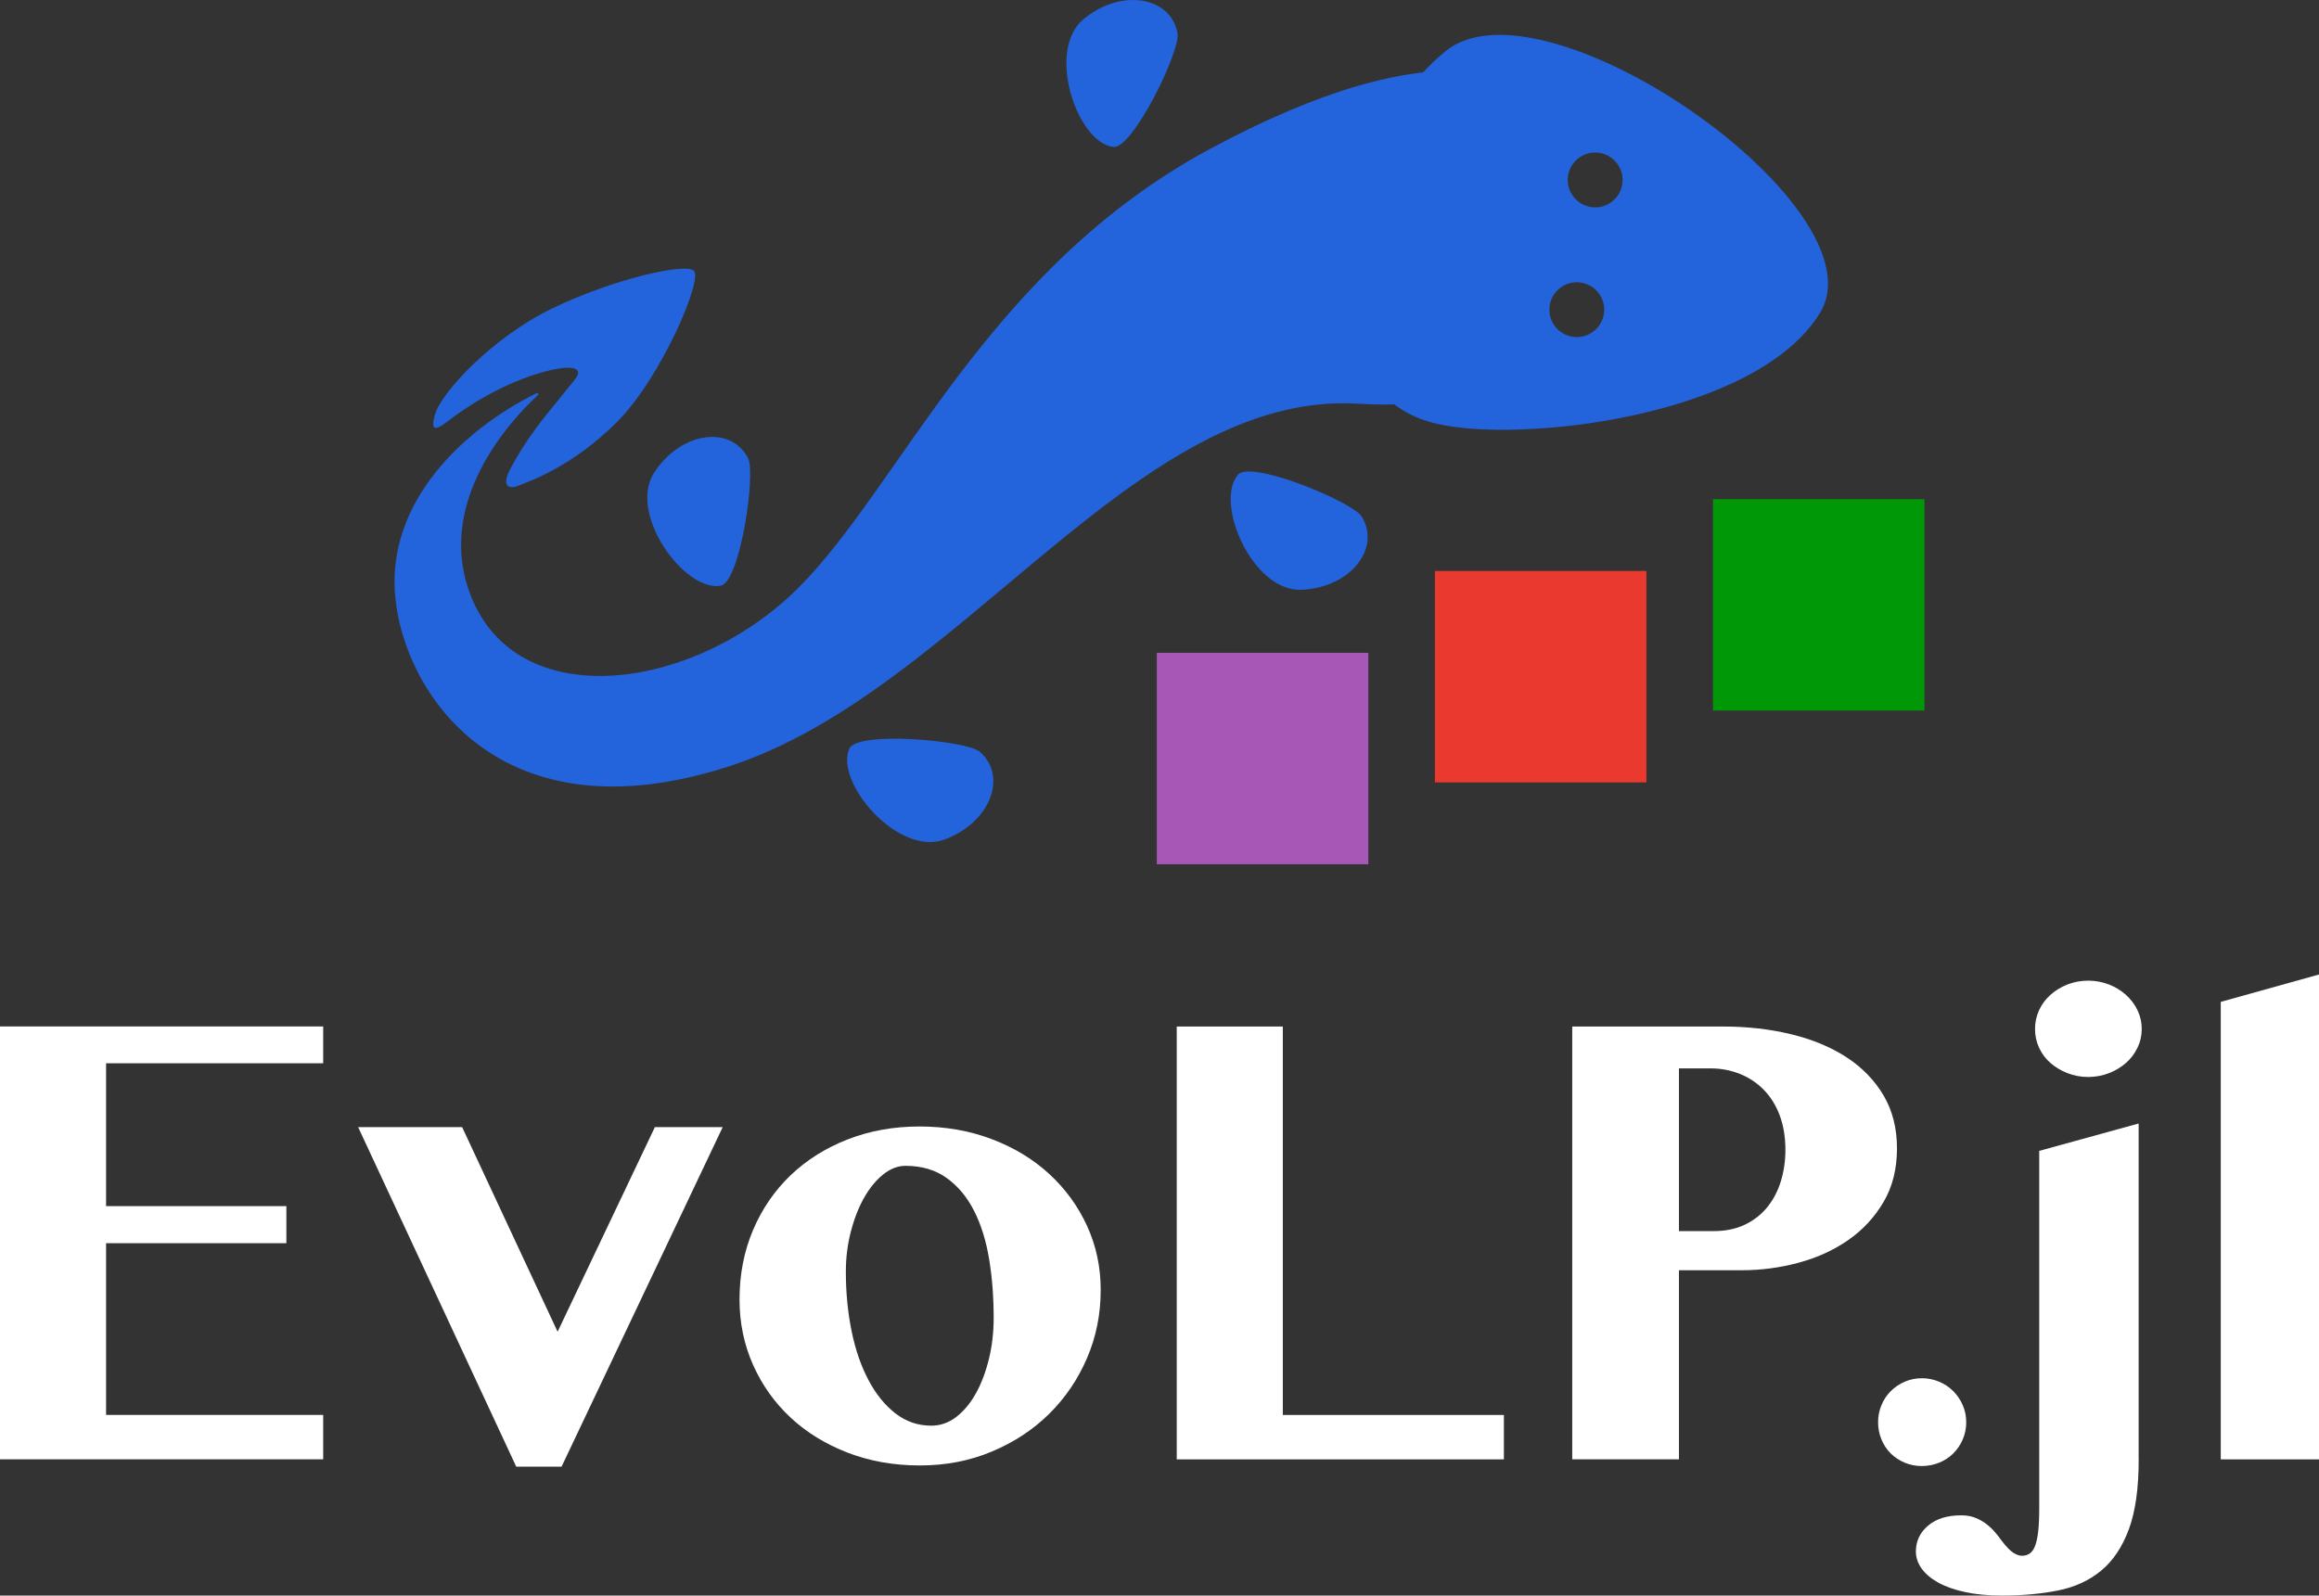 <?xml version="1.0" encoding="UTF-8" standalone="no"?>
<!-- Generator: Adobe Illustrator 27.4.0, SVG Export Plug-In . SVG Version: 6.00 Build 0)  -->

<svg
   version="1.1"
   id="Capa_1"
   x="0px"
   y="0px"
   viewBox="0 0 358.33 246.607"
   xml:space="preserve"
   sodipodi:docname="EvoLP-night.svg"
   inkscape:export-filename="/home/sax/bitmap.png"
   inkscape:export-xdpi="96"
   inkscape:export-ydpi="96"
   width="358.33"
   height="246.607"
   inkscape:version="1.1.2 (0a00cf5339, 2022-02-04)"
   xmlns:inkscape="http://www.inkscape.org/namespaces/inkscape"
   xmlns:sodipodi="http://sodipodi.sourceforge.net/DTD/sodipodi-0.dtd"
   xmlns="http://www.w3.org/2000/svg"
   xmlns:svg="http://www.w3.org/2000/svg"><rect x="0" y="0" width="358.33" height="246.607" fill="#333333" stroke="none"/><defs
   id="defs216" /><sodipodi:namedview
   id="namedview214"
   pagecolor="#505050"
   bordercolor="#ffffff"
   borderopacity="1"
   inkscape:pageshadow="0"
   inkscape:pageopacity="0"
   inkscape:pagecheckerboard="1"
   showgrid="false"
   inkscape:zoom="1.0189394"
   inkscape:cx="200.69888"
   inkscape:cy="315.52416"
   inkscape:window-width="1858"
   inkscape:window-height="1016"
   inkscape:window-x="0"
   inkscape:window-y="0"
   inkscape:window-maximized="1"
   inkscape:current-layer="Capa_1" />
<style
   type="text/css"
   id="style169">
	.st0{fill:#FFFFFF;}
	.st1{fill:#2363DB;}
	.st2{fill:#009807;}
	.st3{fill:#A757B5;}
	.st4{fill:#EA392F;}
</style>

<g
   id="g623"
   transform="translate(-130.568,-72.032)"><g
     id="g187"
     transform="translate(-655.522,11.229)">
	<path
   class="st0"
   d="m 836.03,219.46 v 5.68 h -33.55 v 22.08 h 27.86 v 5.73 h -27.86 v 26.54 h 33.55 v 6.86 h -49.94 v -66.9 h 49.94 z"
   id="path171" />
	<path
   class="st0"
   d="m 857.5,235.01 14.75,31.62 15.03,-31.62 h 10.48 l -24.9,52.48 h -7 l -24.43,-52.48 z"
   id="path173" />
	<path
   class="st0"
   d="m 928.21,287.3 c -4.01,0 -7.72,-0.66 -11.13,-1.97 -3.41,-1.32 -6.36,-3.12 -8.83,-5.43 -2.47,-2.3 -4.41,-5.02 -5.8,-8.15 -1.39,-3.13 -2.09,-6.5 -2.09,-10.1 0,-3.88 0.7,-7.46 2.09,-10.74 1.39,-3.27 3.33,-6.09 5.8,-8.46 2.47,-2.36 5.41,-4.21 8.81,-5.54 3.4,-1.33 7.1,-2 11.11,-2 4.01,0 7.73,0.65 11.16,1.95 3.43,1.3 6.39,3.09 8.88,5.38 2.49,2.29 4.44,4.96 5.85,8.03 1.41,3.07 2.11,6.37 2.11,9.91 0,3.73 -0.7,7.24 -2.11,10.52 -1.41,3.29 -3.36,6.16 -5.85,8.62 -2.49,2.46 -5.44,4.4 -8.86,5.83 -3.42,1.44 -7.13,2.15 -11.14,2.15 z m 1.78,-6.15 c 1.41,0 2.7,-0.45 3.88,-1.36 1.17,-0.91 2.18,-2.13 3.03,-3.66 0.85,-1.53 1.51,-3.3 2,-5.31 0.49,-2 0.73,-4.1 0.73,-6.3 0,-3.23 -0.23,-6.26 -0.7,-9.11 -0.47,-2.85 -1.25,-5.34 -2.33,-7.47 -1.08,-2.13 -2.49,-3.82 -4.23,-5.07 -1.74,-1.25 -3.86,-1.88 -6.37,-1.88 -1.19,0 -2.34,0.45 -3.45,1.34 -1.11,0.89 -2.09,2.09 -2.94,3.59 -0.85,1.5 -1.53,3.24 -2.04,5.22 -0.52,1.97 -0.78,4.04 -0.78,6.2 0,3.26 0.3,6.33 0.89,9.21 0.59,2.88 1.46,5.4 2.61,7.56 1.14,2.16 2.53,3.88 4.16,5.14 1.63,1.27 3.47,1.9 5.54,1.9 z"
   id="path175" />
	<path
   class="st0"
   d="m 967.91,219.46 h 16.4 v 60.04 h 34.16 v 6.86 h -50.55 v -66.9 z"
   id="path177" />
	<path
   class="st0"
   d="m 1029.03,219.46 h 23.3 c 3.76,0 7.27,0.4 10.55,1.2 3.27,0.8 6.12,1.98 8.53,3.55 2.41,1.57 4.31,3.52 5.71,5.87 1.39,2.35 2.09,5.09 2.09,8.22 0,3.16 -0.69,5.92 -2.07,8.27 -1.38,2.35 -3.19,4.31 -5.43,5.87 -2.24,1.57 -4.8,2.74 -7.68,3.52 -2.88,0.78 -5.83,1.17 -8.83,1.17 h -9.68 v 29.22 h -16.49 z m 16.49,31.62 h 5.36 c 1.85,0 3.47,-0.34 4.86,-1.01 1.39,-0.67 2.55,-1.59 3.48,-2.75 0.92,-1.16 1.61,-2.5 2.07,-4.02 0.45,-1.52 0.68,-3.11 0.68,-4.77 0,-2 -0.3,-3.79 -0.89,-5.36 -0.59,-1.57 -1.42,-2.88 -2.47,-3.95 -1.05,-1.06 -2.28,-1.88 -3.69,-2.44 -1.41,-0.56 -2.91,-0.85 -4.51,-0.85 h -4.89 z"
   id="path179" />
	<path
   class="st0"
   d="m 1076.29,280.63 c 0,-0.94 0.17,-1.82 0.52,-2.65 0.34,-0.83 0.82,-1.55 1.43,-2.16 0.61,-0.61 1.33,-1.1 2.16,-1.46 0.83,-0.36 1.72,-0.54 2.65,-0.54 0.94,0 1.83,0.18 2.68,0.54 0.85,0.36 1.57,0.85 2.18,1.46 0.61,0.61 1.1,1.33 1.46,2.16 0.36,0.83 0.54,1.71 0.54,2.65 0,0.94 -0.18,1.82 -0.54,2.65 -0.36,0.83 -0.85,1.55 -1.46,2.16 -0.61,0.61 -1.34,1.09 -2.18,1.43 -0.84,0.34 -1.74,0.52 -2.68,0.52 -0.94,0 -1.82,-0.17 -2.65,-0.52 -0.83,-0.35 -1.55,-0.82 -2.16,-1.43 -0.61,-0.61 -1.09,-1.33 -1.43,-2.16 -0.34,-0.82 -0.52,-1.71 -0.52,-2.65 z"
   id="path181" />
	<path
   class="st0"
   d="m 1116.56,286.36 c 0,4.48 -0.51,8.09 -1.53,10.83 -1.02,2.74 -2.45,4.87 -4.3,6.39 -1.85,1.52 -4.07,2.54 -6.67,3.05 -2.6,0.52 -5.48,0.78 -8.64,0.78 -2.13,0 -4.02,-0.18 -5.68,-0.54 -1.66,-0.36 -3.05,-0.85 -4.18,-1.48 -1.13,-0.63 -1.98,-1.36 -2.56,-2.18 -0.58,-0.83 -0.87,-1.7 -0.87,-2.61 0,-1.6 0.63,-2.93 1.88,-3.99 1.25,-1.07 2.96,-1.6 5.12,-1.6 0.82,0 1.54,0.12 2.18,0.38 0.64,0.25 1.21,0.57 1.71,0.96 0.5,0.39 0.95,0.81 1.34,1.27 0.39,0.45 0.73,0.88 1.01,1.29 0.72,0.94 1.32,1.57 1.81,1.88 0.49,0.31 0.93,0.47 1.34,0.47 0.44,0 0.83,-0.11 1.17,-0.33 0.34,-0.22 0.63,-0.61 0.85,-1.17 0.22,-0.56 0.38,-1.32 0.49,-2.26 0.11,-0.94 0.16,-2.15 0.16,-3.62 v -55.2 l 15.36,-4.23 v 51.91 z m -16.02,-66.52 c 0,-1.03 0.21,-2 0.63,-2.91 0.42,-0.91 1.01,-1.7 1.76,-2.37 0.75,-0.67 1.63,-1.21 2.63,-1.6 1,-0.39 2.07,-0.59 3.19,-0.59 1.13,0 2.19,0.2 3.2,0.59 1,0.39 1.88,0.92 2.63,1.6 0.75,0.67 1.35,1.46 1.79,2.37 0.44,0.91 0.66,1.88 0.66,2.91 0,1.03 -0.22,2 -0.66,2.91 -0.44,0.91 -1.03,1.69 -1.79,2.35 -0.75,0.66 -1.63,1.18 -2.63,1.57 -1,0.39 -2.07,0.59 -3.2,0.59 -1.13,0 -2.19,-0.2 -3.19,-0.59 -1,-0.39 -1.88,-0.92 -2.63,-1.57 -0.75,-0.66 -1.34,-1.44 -1.76,-2.35 -0.42,-0.91 -0.63,-1.88 -0.63,-2.91 z"
   id="path183" />
	<path
   class="st0"
   d="m 1144.42,286.36 h -15.18 v -70.71 l 15.18,-4.23 z"
   id="path185" />
</g><g
     id="g211"
     transform="translate(-655.522,11.229)">
	<g
   id="g201">
		<path
   class="st1"
   d="m 1010.5,104.43 c -0.21,-10.35 0.12,-22.05 3,-32.67 -10.3,-0.66 -23.38,2.9 -40.35,12.01 -34.55,18.54 -47.92,52.15 -63.72,67.91 -15.81,15.76 -42.55,19.57 -50.24,2.03 -6.6,-15.06 6.26,-28.39 10.03,-31.85 0.15,-0.14 -0.02,-0.39 -0.21,-0.3 -11.59,5.76 -23.15,16.93 -21.86,31.37 1.33,14.93 16.09,37.83 51.64,26.3 35.54,-11.53 62.75,-58.14 97.11,-56.03 5.94,0.36 11.41,-0.03 16.36,-1 -1.08,-5.97 -1.64,-11.97 -1.76,-17.77 z"
   id="path189" />
		<path
   class="st1"
   d="m 864.54,134.11 c 0,0 1.67,-3.83 5.93,-9.15 4.26,-5.32 4.95,-5.91 4.95,-6.52 0,-0.61 -0.75,-1.17 -3.88,-0.51 -3.14,0.66 -9.24,2.73 -15.8,7.63 -1.61,1.25 -3.44,2.65 -2.42,-0.75 1.02,-3.4 8.85,-11.87 18.1,-16.34 9.25,-4.47 20.35,-7.05 21.87,-5.84 1.52,1.22 -5.1,16.7 -11.94,23.48 -6.84,6.79 -13.23,8.99 -15.13,9.75 -1.9,0.76 -2.21,-0.37 -1.68,-1.75 z"
   id="path191" />
		<path
   class="st1"
   d="m 968.05,65.99 c -0.96,-5.6 -8.48,-7.12 -14.45,-2.3 -5.97,4.82 -1.1,19.14 4.5,19.83 3.03,0.37 10.4,-14.88 9.95,-17.53 z"
   id="path193" />
		<path
   class="st1"
   d="m 996.49,140.63 c 3.01,4.82 -1.59,10.95 -9.25,11.33 -7.66,0.38 -13.56,-13.55 -9.84,-17.8 2.01,-2.29 17.67,4.19 19.09,6.47 z"
   id="path195" />
		<path
   class="st1"
   d="m 901.69,131.63 c -2.59,-5.06 -10.22,-4.25 -14.47,2.13 -4.25,6.38 4.68,18.59 10.23,17.57 3,-0.55 5.46,-17.31 4.24,-19.7 z"
   id="path197" />
		<path
   class="st1"
   d="m 937.47,176.98 c 4.32,3.69 1.76,10.93 -5.44,13.58 -7.2,2.65 -16.99,-8.88 -14.71,-14.04 1.23,-2.79 18.1,-1.28 20.15,0.46 z"
   id="path199" />
	</g>
	<rect
   x="1050.78"
   y="137.95"
   class="st2"
   width="32.68"
   height="32.68"
   id="rect203" />
	<rect
   x="964.84"
   y="161.7"
   class="st3"
   width="32.68"
   height="32.68"
   id="rect205" />
	<rect
   x="1007.81"
   y="149.05"
   class="st4"
   width="32.68"
   height="32.68"
   id="rect207" />
	<path
   class="st1"
   d="m 1009.42,68.74 c -9.08,7.47 -15.73,21.36 -15.01,34.85 0.72,13.49 4.34,20.41 13.44,22.65 12.8,3.16 49.62,-0.9 59.48,-17.1 9.85,-16.2 -42.73,-52.89 -57.91,-40.4 z m 22.56,24.07 c -2.31,-0.33 -3.93,-2.47 -3.6,-4.79 0.33,-2.31 2.47,-3.93 4.79,-3.6 2.31,0.33 3.93,2.47 3.6,4.79 -0.33,2.32 -2.48,3.93 -4.79,3.6 z m -2.84,20.05 c -2.31,-0.33 -3.93,-2.47 -3.6,-4.79 0.33,-2.31 2.47,-3.93 4.79,-3.6 2.31,0.33 3.93,2.47 3.6,4.79 -0.34,2.32 -2.48,3.93 -4.79,3.6 z"
   id="path209" />
</g></g>
</svg>
